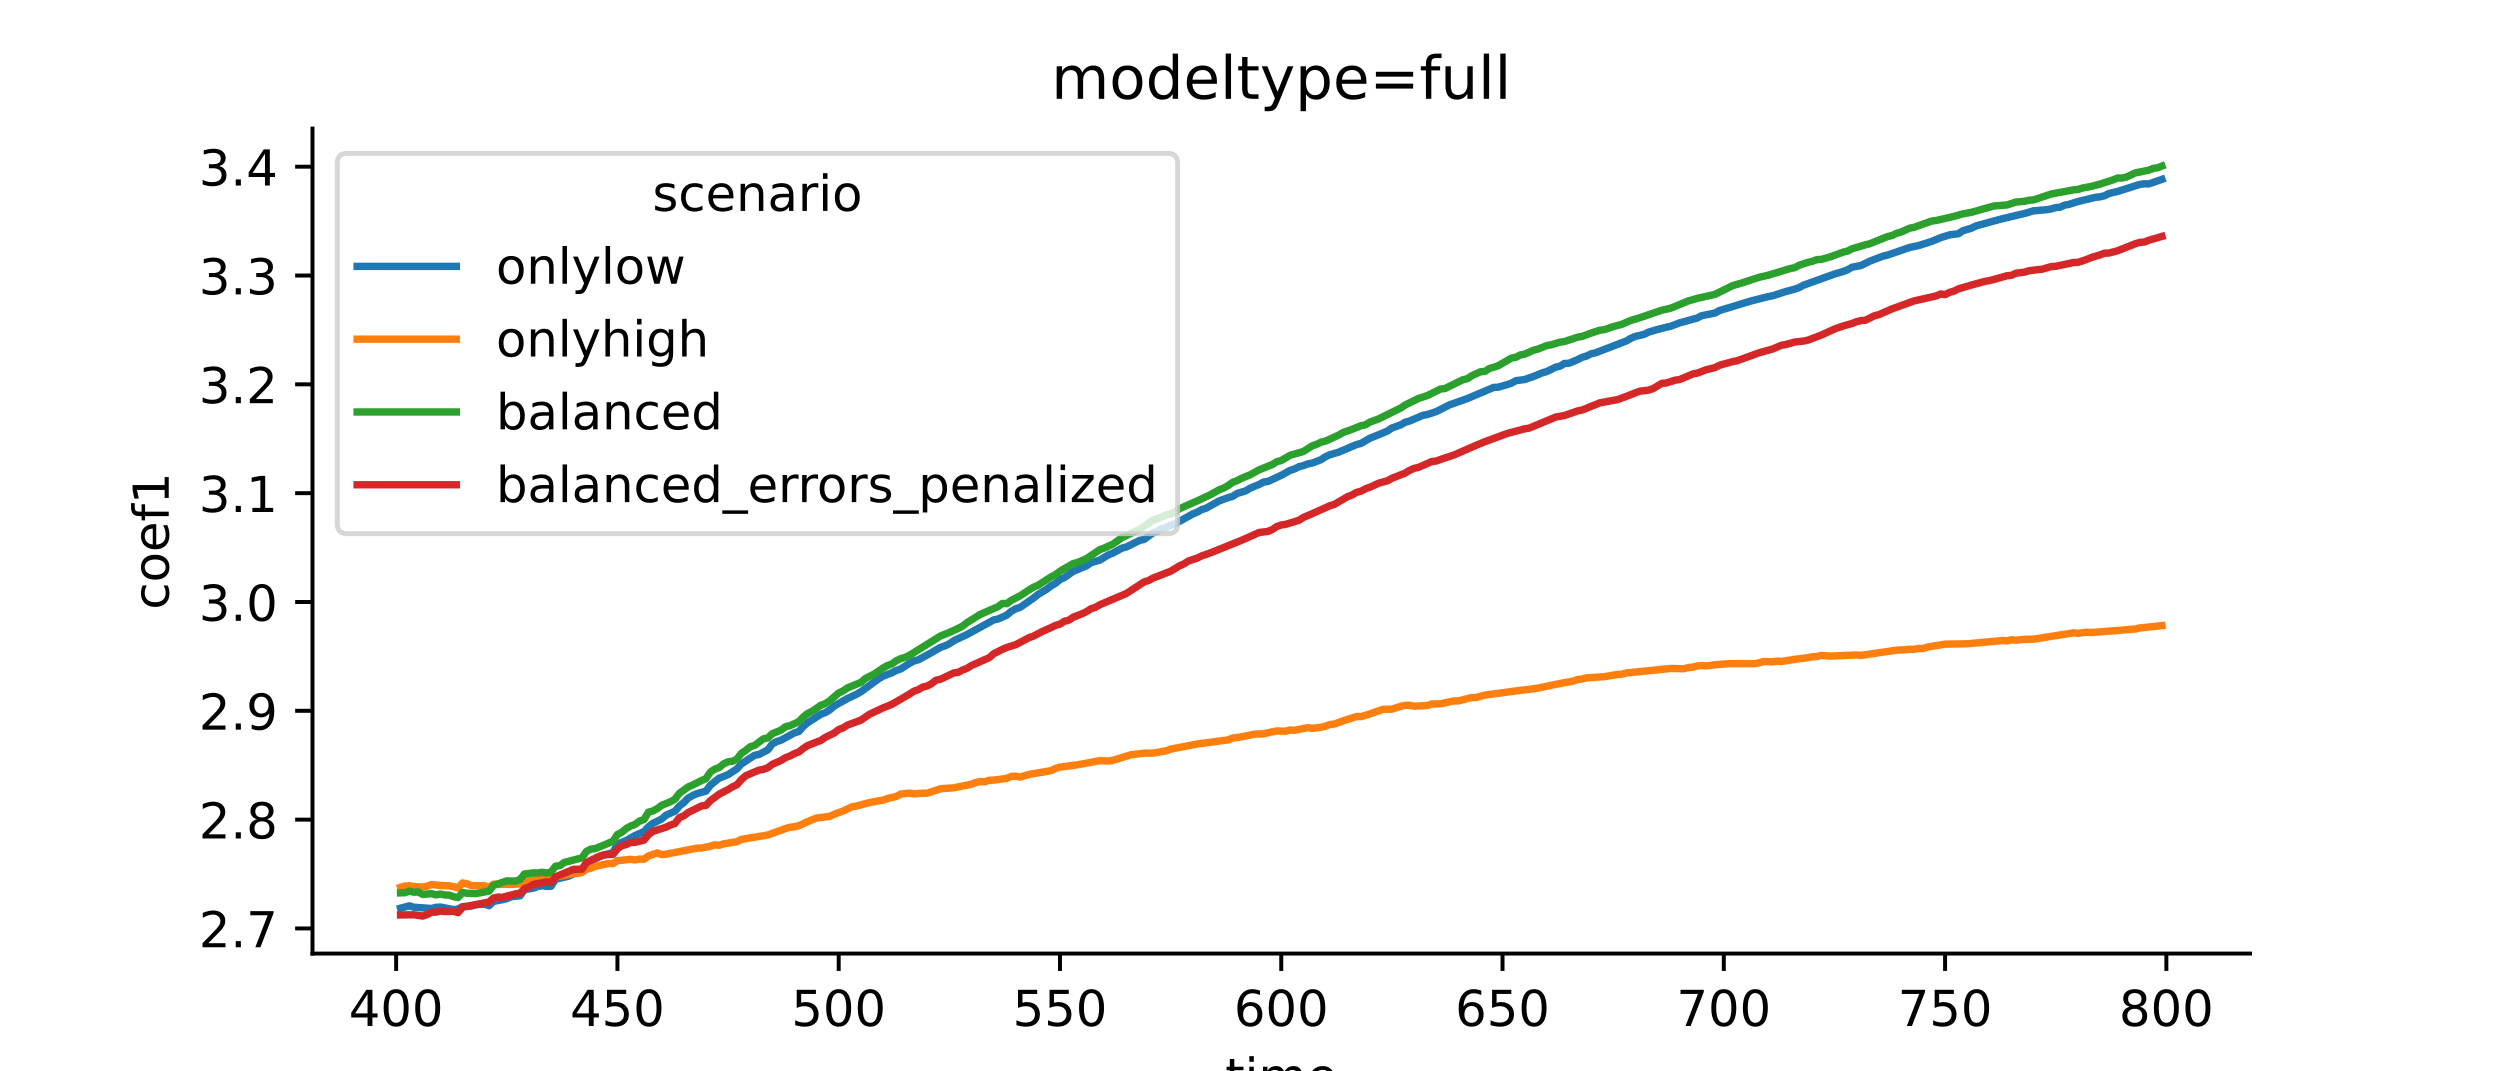 <?xml version="1.0" encoding="utf-8" standalone="no"?>
<!DOCTYPE svg PUBLIC "-//W3C//DTD SVG 1.1//EN"
  "http://www.w3.org/Graphics/SVG/1.1/DTD/svg11.dtd">
<!-- Created with matplotlib (https://matplotlib.org/) -->
<svg height="216pt" version="1.1" viewBox="0 0 504 216" width="504pt" xmlns="http://www.w3.org/2000/svg" xmlns:xlink="http://www.w3.org/1999/xlink">
 <defs>
  <style type="text/css">*{stroke-linecap:butt;stroke-linejoin:round;}</style>
 </defs>
 <g id="figure_1">
  <g id="patch_1">
   <path d="M 0 216 
L 504 216 
L 504 0 
L 0 0 
z
" style="fill:#ffffff;"/>
  </g>
  <g id="axes_1">
   <g id="patch_2">
    <path d="M 63 192.24 
L 453.6 192.24 
L 453.6 25.92 
L 63 25.92 
z
" style="fill:#ffffff;"/>
   </g>
   <g id="matplotlib.axis_1">
    <g id="xtick_1">
     <g id="line2d_1">
      <defs>
       <path d="M 0 0 
L 0 3.5 
" id="md9a93abeab" style="stroke:#000000;stroke-width:0.8;"/>
      </defs>
      <g>
       <use style="stroke:#000000;stroke-width:0.8;" x="79.862" xlink:href="#md9a93abeab" y="192.24"/>
      </g>
     </g>
     <g id="text_1">
      <!-- 400 -->
      <g transform="translate(70.319 206.838)scale(0.1 -0.1)">
       <defs>
        <path d="M 37.797 64.312 
L 12.891 25.391 
L 37.797 25.391 
z
M 35.203 72.906 
L 47.609 72.906 
L 47.609 25.391 
L 58.016 25.391 
L 58.016 17.188 
L 47.609 17.188 
L 47.609 0 
L 37.797 0 
L 37.797 17.188 
L 4.891 17.188 
L 4.891 26.703 
z
" id="DejaVuSans-52"/>
        <path d="M 31.781 66.406 
Q 24.172 66.406 20.328 58.906 
Q 16.5 51.422 16.5 36.375 
Q 16.5 21.391 20.328 13.891 
Q 24.172 6.391 31.781 6.391 
Q 39.453 6.391 43.281 13.891 
Q 47.125 21.391 47.125 36.375 
Q 47.125 51.422 43.281 58.906 
Q 39.453 66.406 31.781 66.406 
z
M 31.781 74.219 
Q 44.047 74.219 50.516 64.516 
Q 56.984 54.828 56.984 36.375 
Q 56.984 17.969 50.516 8.266 
Q 44.047 -1.422 31.781 -1.422 
Q 19.531 -1.422 13.062 8.266 
Q 6.594 17.969 6.594 36.375 
Q 6.594 54.828 13.062 64.516 
Q 19.531 74.219 31.781 74.219 
z
" id="DejaVuSans-48"/>
       </defs>
       <use xlink:href="#DejaVuSans-52"/>
       <use x="63.623" xlink:href="#DejaVuSans-48"/>
       <use x="127.246" xlink:href="#DejaVuSans-48"/>
      </g>
     </g>
    </g>
    <g id="xtick_2">
     <g id="line2d_2">
      <g>
       <use style="stroke:#000000;stroke-width:0.8;" x="124.472" xlink:href="#md9a93abeab" y="192.24"/>
      </g>
     </g>
     <g id="text_2">
      <!-- 450 -->
      <g transform="translate(114.928 206.838)scale(0.1 -0.1)">
       <defs>
        <path d="M 10.797 72.906 
L 49.516 72.906 
L 49.516 64.594 
L 19.828 64.594 
L 19.828 46.734 
Q 21.969 47.469 24.109 47.828 
Q 26.266 48.188 28.422 48.188 
Q 40.625 48.188 47.75 41.5 
Q 54.891 34.812 54.891 23.391 
Q 54.891 11.625 47.562 5.094 
Q 40.234 -1.422 26.906 -1.422 
Q 22.312 -1.422 17.547 -0.641 
Q 12.797 0.141 7.719 1.703 
L 7.719 11.625 
Q 12.109 9.234 16.797 8.062 
Q 21.484 6.891 26.703 6.891 
Q 35.156 6.891 40.078 11.328 
Q 45.016 15.766 45.016 23.391 
Q 45.016 31 40.078 35.438 
Q 35.156 39.891 26.703 39.891 
Q 22.75 39.891 18.812 39.016 
Q 14.891 38.141 10.797 36.281 
z
" id="DejaVuSans-53"/>
       </defs>
       <use xlink:href="#DejaVuSans-52"/>
       <use x="63.623" xlink:href="#DejaVuSans-53"/>
       <use x="127.246" xlink:href="#DejaVuSans-48"/>
      </g>
     </g>
    </g>
    <g id="xtick_3">
     <g id="line2d_3">
      <g>
       <use style="stroke:#000000;stroke-width:0.8;" x="169.081" xlink:href="#md9a93abeab" y="192.24"/>
      </g>
     </g>
     <g id="text_3">
      <!-- 500 -->
      <g transform="translate(159.537 206.838)scale(0.1 -0.1)">
       <use xlink:href="#DejaVuSans-53"/>
       <use x="63.623" xlink:href="#DejaVuSans-48"/>
       <use x="127.246" xlink:href="#DejaVuSans-48"/>
      </g>
     </g>
    </g>
    <g id="xtick_4">
     <g id="line2d_4">
      <g>
       <use style="stroke:#000000;stroke-width:0.8;" x="213.691" xlink:href="#md9a93abeab" y="192.24"/>
      </g>
     </g>
     <g id="text_4">
      <!-- 550 -->
      <g transform="translate(204.147 206.838)scale(0.1 -0.1)">
       <use xlink:href="#DejaVuSans-53"/>
       <use x="63.623" xlink:href="#DejaVuSans-53"/>
       <use x="127.246" xlink:href="#DejaVuSans-48"/>
      </g>
     </g>
    </g>
    <g id="xtick_5">
     <g id="line2d_5">
      <g>
       <use style="stroke:#000000;stroke-width:0.8;" x="258.3" xlink:href="#md9a93abeab" y="192.24"/>
      </g>
     </g>
     <g id="text_5">
      <!-- 600 -->
      <g transform="translate(248.756 206.838)scale(0.1 -0.1)">
       <defs>
        <path d="M 33.016 40.375 
Q 26.375 40.375 22.484 35.828 
Q 18.609 31.297 18.609 23.391 
Q 18.609 15.531 22.484 10.953 
Q 26.375 6.391 33.016 6.391 
Q 39.656 6.391 43.531 10.953 
Q 47.406 15.531 47.406 23.391 
Q 47.406 31.297 43.531 35.828 
Q 39.656 40.375 33.016 40.375 
z
M 52.594 71.297 
L 52.594 62.312 
Q 48.875 64.062 45.094 64.984 
Q 41.312 65.922 37.594 65.922 
Q 27.828 65.922 22.672 59.328 
Q 17.531 52.734 16.797 39.406 
Q 19.672 43.656 24.016 45.922 
Q 28.375 48.188 33.594 48.188 
Q 44.578 48.188 50.953 41.516 
Q 57.328 34.859 57.328 23.391 
Q 57.328 12.156 50.688 5.359 
Q 44.047 -1.422 33.016 -1.422 
Q 20.359 -1.422 13.672 8.266 
Q 6.984 17.969 6.984 36.375 
Q 6.984 53.656 15.188 63.938 
Q 23.391 74.219 37.203 74.219 
Q 40.922 74.219 44.703 73.484 
Q 48.484 72.75 52.594 71.297 
z
" id="DejaVuSans-54"/>
       </defs>
       <use xlink:href="#DejaVuSans-54"/>
       <use x="63.623" xlink:href="#DejaVuSans-48"/>
       <use x="127.246" xlink:href="#DejaVuSans-48"/>
      </g>
     </g>
    </g>
    <g id="xtick_6">
     <g id="line2d_6">
      <g>
       <use style="stroke:#000000;stroke-width:0.8;" x="302.909" xlink:href="#md9a93abeab" y="192.24"/>
      </g>
     </g>
     <g id="text_6">
      <!-- 650 -->
      <g transform="translate(293.366 206.838)scale(0.1 -0.1)">
       <use xlink:href="#DejaVuSans-54"/>
       <use x="63.623" xlink:href="#DejaVuSans-53"/>
       <use x="127.246" xlink:href="#DejaVuSans-48"/>
      </g>
     </g>
    </g>
    <g id="xtick_7">
     <g id="line2d_7">
      <g>
       <use style="stroke:#000000;stroke-width:0.8;" x="347.519" xlink:href="#md9a93abeab" y="192.24"/>
      </g>
     </g>
     <g id="text_7">
      <!-- 700 -->
      <g transform="translate(337.975 206.838)scale(0.1 -0.1)">
       <defs>
        <path d="M 8.203 72.906 
L 55.078 72.906 
L 55.078 68.703 
L 28.609 0 
L 18.312 0 
L 43.219 64.594 
L 8.203 64.594 
z
" id="DejaVuSans-55"/>
       </defs>
       <use xlink:href="#DejaVuSans-55"/>
       <use x="63.623" xlink:href="#DejaVuSans-48"/>
       <use x="127.246" xlink:href="#DejaVuSans-48"/>
      </g>
     </g>
    </g>
    <g id="xtick_8">
     <g id="line2d_8">
      <g>
       <use style="stroke:#000000;stroke-width:0.8;" x="392.128" xlink:href="#md9a93abeab" y="192.24"/>
      </g>
     </g>
     <g id="text_8">
      <!-- 750 -->
      <g transform="translate(382.584 206.838)scale(0.1 -0.1)">
       <use xlink:href="#DejaVuSans-55"/>
       <use x="63.623" xlink:href="#DejaVuSans-53"/>
       <use x="127.246" xlink:href="#DejaVuSans-48"/>
      </g>
     </g>
    </g>
    <g id="xtick_9">
     <g id="line2d_9">
      <g>
       <use style="stroke:#000000;stroke-width:0.8;" x="436.738" xlink:href="#md9a93abeab" y="192.24"/>
      </g>
     </g>
     <g id="text_9">
      <!-- 800 -->
      <g transform="translate(427.194 206.838)scale(0.1 -0.1)">
       <defs>
        <path d="M 31.781 34.625 
Q 24.75 34.625 20.719 30.859 
Q 16.703 27.094 16.703 20.516 
Q 16.703 13.922 20.719 10.156 
Q 24.75 6.391 31.781 6.391 
Q 38.812 6.391 42.859 10.172 
Q 46.922 13.969 46.922 20.516 
Q 46.922 27.094 42.891 30.859 
Q 38.875 34.625 31.781 34.625 
z
M 21.922 38.812 
Q 15.578 40.375 12.031 44.719 
Q 8.5 49.078 8.5 55.328 
Q 8.5 64.062 14.719 69.141 
Q 20.953 74.219 31.781 74.219 
Q 42.672 74.219 48.875 69.141 
Q 55.078 64.062 55.078 55.328 
Q 55.078 49.078 51.531 44.719 
Q 48 40.375 41.703 38.812 
Q 48.828 37.156 52.797 32.312 
Q 56.781 27.484 56.781 20.516 
Q 56.781 9.906 50.312 4.234 
Q 43.844 -1.422 31.781 -1.422 
Q 19.734 -1.422 13.25 4.234 
Q 6.781 9.906 6.781 20.516 
Q 6.781 27.484 10.781 32.312 
Q 14.797 37.156 21.922 38.812 
z
M 18.312 54.391 
Q 18.312 48.734 21.844 45.562 
Q 25.391 42.391 31.781 42.391 
Q 38.141 42.391 41.719 45.562 
Q 45.312 48.734 45.312 54.391 
Q 45.312 60.062 41.719 63.234 
Q 38.141 66.406 31.781 66.406 
Q 25.391 66.406 21.844 63.234 
Q 18.312 60.062 18.312 54.391 
z
" id="DejaVuSans-56"/>
       </defs>
       <use xlink:href="#DejaVuSans-56"/>
       <use x="63.623" xlink:href="#DejaVuSans-48"/>
       <use x="127.246" xlink:href="#DejaVuSans-48"/>
      </g>
     </g>
    </g>
    <g id="text_10">
     <!-- time -->
     <g transform="translate(247.004 220.517)scale(0.1 -0.1)">
      <defs>
       <path d="M 18.312 70.219 
L 18.312 54.688 
L 36.812 54.688 
L 36.812 47.703 
L 18.312 47.703 
L 18.312 18.016 
Q 18.312 11.328 20.141 9.422 
Q 21.969 7.516 27.594 7.516 
L 36.812 7.516 
L 36.812 0 
L 27.594 0 
Q 17.188 0 13.234 3.875 
Q 9.281 7.766 9.281 18.016 
L 9.281 47.703 
L 2.688 47.703 
L 2.688 54.688 
L 9.281 54.688 
L 9.281 70.219 
z
" id="DejaVuSans-116"/>
       <path d="M 9.422 54.688 
L 18.406 54.688 
L 18.406 0 
L 9.422 0 
z
M 9.422 75.984 
L 18.406 75.984 
L 18.406 64.594 
L 9.422 64.594 
z
" id="DejaVuSans-105"/>
       <path d="M 52 44.188 
Q 55.375 50.25 60.062 53.125 
Q 64.75 56 71.094 56 
Q 79.641 56 84.281 50.016 
Q 88.922 44.047 88.922 33.016 
L 88.922 0 
L 79.891 0 
L 79.891 32.719 
Q 79.891 40.578 77.094 44.375 
Q 74.312 48.188 68.609 48.188 
Q 61.625 48.188 57.562 43.547 
Q 53.516 38.922 53.516 30.906 
L 53.516 0 
L 44.484 0 
L 44.484 32.719 
Q 44.484 40.625 41.703 44.406 
Q 38.922 48.188 33.109 48.188 
Q 26.219 48.188 22.156 43.531 
Q 18.109 38.875 18.109 30.906 
L 18.109 0 
L 9.078 0 
L 9.078 54.688 
L 18.109 54.688 
L 18.109 46.188 
Q 21.188 51.219 25.484 53.609 
Q 29.781 56 35.688 56 
Q 41.656 56 45.828 52.969 
Q 50 49.953 52 44.188 
z
" id="DejaVuSans-109"/>
       <path d="M 56.203 29.594 
L 56.203 25.203 
L 14.891 25.203 
Q 15.484 15.922 20.484 11.062 
Q 25.484 6.203 34.422 6.203 
Q 39.594 6.203 44.453 7.469 
Q 49.312 8.734 54.109 11.281 
L 54.109 2.781 
Q 49.266 0.734 44.188 -0.344 
Q 39.109 -1.422 33.891 -1.422 
Q 20.797 -1.422 13.156 6.188 
Q 5.516 13.812 5.516 26.812 
Q 5.516 40.234 12.766 48.109 
Q 20.016 56 32.328 56 
Q 43.359 56 49.781 48.891 
Q 56.203 41.797 56.203 29.594 
z
M 47.219 32.234 
Q 47.125 39.594 43.094 43.984 
Q 39.062 48.391 32.422 48.391 
Q 24.906 48.391 20.391 44.141 
Q 15.875 39.891 15.188 32.172 
z
" id="DejaVuSans-101"/>
      </defs>
      <use xlink:href="#DejaVuSans-116"/>
      <use x="39.209" xlink:href="#DejaVuSans-105"/>
      <use x="66.992" xlink:href="#DejaVuSans-109"/>
      <use x="164.404" xlink:href="#DejaVuSans-101"/>
     </g>
    </g>
   </g>
   <g id="matplotlib.axis_2">
    <g id="ytick_1">
     <g id="line2d_10">
      <defs>
       <path d="M 0 0 
L -3.5 0 
" id="mb0f6f11434" style="stroke:#000000;stroke-width:0.8;"/>
      </defs>
      <g>
       <use style="stroke:#000000;stroke-width:0.8;" x="63" xlink:href="#mb0f6f11434" y="187.174"/>
      </g>
     </g>
     <g id="text_11">
      <!-- 2.7 -->
      <g transform="translate(40.097 190.973)scale(0.1 -0.1)">
       <defs>
        <path d="M 19.188 8.297 
L 53.609 8.297 
L 53.609 0 
L 7.328 0 
L 7.328 8.297 
Q 12.938 14.109 22.625 23.891 
Q 32.328 33.688 34.812 36.531 
Q 39.547 41.844 41.422 45.531 
Q 43.312 49.219 43.312 52.781 
Q 43.312 58.594 39.234 62.25 
Q 35.156 65.922 28.609 65.922 
Q 23.969 65.922 18.812 64.312 
Q 13.672 62.703 7.812 59.422 
L 7.812 69.391 
Q 13.766 71.781 18.938 73 
Q 24.125 74.219 28.422 74.219 
Q 39.75 74.219 46.484 68.547 
Q 53.219 62.891 53.219 53.422 
Q 53.219 48.922 51.531 44.891 
Q 49.859 40.875 45.406 35.406 
Q 44.188 33.984 37.641 27.219 
Q 31.109 20.453 19.188 8.297 
z
" id="DejaVuSans-50"/>
        <path d="M 10.688 12.406 
L 21 12.406 
L 21 0 
L 10.688 0 
z
" id="DejaVuSans-46"/>
       </defs>
       <use xlink:href="#DejaVuSans-50"/>
       <use x="63.623" xlink:href="#DejaVuSans-46"/>
       <use x="95.41" xlink:href="#DejaVuSans-55"/>
      </g>
     </g>
    </g>
    <g id="ytick_2">
     <g id="line2d_11">
      <g>
       <use style="stroke:#000000;stroke-width:0.8;" x="63" xlink:href="#mb0f6f11434" y="165.236"/>
      </g>
     </g>
     <g id="text_12">
      <!-- 2.8 -->
      <g transform="translate(40.097 169.035)scale(0.1 -0.1)">
       <use xlink:href="#DejaVuSans-50"/>
       <use x="63.623" xlink:href="#DejaVuSans-46"/>
       <use x="95.41" xlink:href="#DejaVuSans-56"/>
      </g>
     </g>
    </g>
    <g id="ytick_3">
     <g id="line2d_12">
      <g>
       <use style="stroke:#000000;stroke-width:0.8;" x="63" xlink:href="#mb0f6f11434" y="143.298"/>
      </g>
     </g>
     <g id="text_13">
      <!-- 2.9 -->
      <g transform="translate(40.097 147.097)scale(0.1 -0.1)">
       <defs>
        <path d="M 10.984 1.516 
L 10.984 10.5 
Q 14.703 8.734 18.5 7.812 
Q 22.312 6.891 25.984 6.891 
Q 35.75 6.891 40.891 13.453 
Q 46.047 20.016 46.781 33.406 
Q 43.953 29.203 39.594 26.953 
Q 35.25 24.703 29.984 24.703 
Q 19.047 24.703 12.672 31.312 
Q 6.297 37.938 6.297 49.422 
Q 6.297 60.641 12.938 67.422 
Q 19.578 74.219 30.609 74.219 
Q 43.266 74.219 49.922 64.516 
Q 56.594 54.828 56.594 36.375 
Q 56.594 19.141 48.406 8.859 
Q 40.234 -1.422 26.422 -1.422 
Q 22.703 -1.422 18.891 -0.688 
Q 15.094 0.047 10.984 1.516 
z
M 30.609 32.422 
Q 37.25 32.422 41.125 36.953 
Q 45.016 41.5 45.016 49.422 
Q 45.016 57.281 41.125 61.844 
Q 37.25 66.406 30.609 66.406 
Q 23.969 66.406 20.094 61.844 
Q 16.219 57.281 16.219 49.422 
Q 16.219 41.5 20.094 36.953 
Q 23.969 32.422 30.609 32.422 
z
" id="DejaVuSans-57"/>
       </defs>
       <use xlink:href="#DejaVuSans-50"/>
       <use x="63.623" xlink:href="#DejaVuSans-46"/>
       <use x="95.41" xlink:href="#DejaVuSans-57"/>
      </g>
     </g>
    </g>
    <g id="ytick_4">
     <g id="line2d_13">
      <g>
       <use style="stroke:#000000;stroke-width:0.8;" x="63" xlink:href="#mb0f6f11434" y="121.36"/>
      </g>
     </g>
     <g id="text_14">
      <!-- 3.0 -->
      <g transform="translate(40.097 125.159)scale(0.1 -0.1)">
       <defs>
        <path d="M 40.578 39.312 
Q 47.656 37.797 51.625 33 
Q 55.609 28.219 55.609 21.188 
Q 55.609 10.406 48.188 4.484 
Q 40.766 -1.422 27.094 -1.422 
Q 22.516 -1.422 17.656 -0.516 
Q 12.797 0.391 7.625 2.203 
L 7.625 11.719 
Q 11.719 9.328 16.594 8.109 
Q 21.484 6.891 26.812 6.891 
Q 36.078 6.891 40.938 10.547 
Q 45.797 14.203 45.797 21.188 
Q 45.797 27.641 41.281 31.266 
Q 36.766 34.906 28.719 34.906 
L 20.219 34.906 
L 20.219 43.016 
L 29.109 43.016 
Q 36.375 43.016 40.234 45.922 
Q 44.094 48.828 44.094 54.297 
Q 44.094 59.906 40.109 62.906 
Q 36.141 65.922 28.719 65.922 
Q 24.656 65.922 20.016 65.031 
Q 15.375 64.156 9.812 62.312 
L 9.812 71.094 
Q 15.438 72.656 20.344 73.438 
Q 25.25 74.219 29.594 74.219 
Q 40.828 74.219 47.359 69.109 
Q 53.906 64.016 53.906 55.328 
Q 53.906 49.266 50.438 45.094 
Q 46.969 40.922 40.578 39.312 
z
" id="DejaVuSans-51"/>
       </defs>
       <use xlink:href="#DejaVuSans-51"/>
       <use x="63.623" xlink:href="#DejaVuSans-46"/>
       <use x="95.41" xlink:href="#DejaVuSans-48"/>
      </g>
     </g>
    </g>
    <g id="ytick_5">
     <g id="line2d_14">
      <g>
       <use style="stroke:#000000;stroke-width:0.8;" x="63" xlink:href="#mb0f6f11434" y="99.422"/>
      </g>
     </g>
     <g id="text_15">
      <!-- 3.1 -->
      <g transform="translate(40.097 103.221)scale(0.1 -0.1)">
       <defs>
        <path d="M 12.406 8.297 
L 28.516 8.297 
L 28.516 63.922 
L 10.984 60.406 
L 10.984 69.391 
L 28.422 72.906 
L 38.281 72.906 
L 38.281 8.297 
L 54.391 8.297 
L 54.391 0 
L 12.406 0 
z
" id="DejaVuSans-49"/>
       </defs>
       <use xlink:href="#DejaVuSans-51"/>
       <use x="63.623" xlink:href="#DejaVuSans-46"/>
       <use x="95.41" xlink:href="#DejaVuSans-49"/>
      </g>
     </g>
    </g>
    <g id="ytick_6">
     <g id="line2d_15">
      <g>
       <use style="stroke:#000000;stroke-width:0.8;" x="63" xlink:href="#mb0f6f11434" y="77.484"/>
      </g>
     </g>
     <g id="text_16">
      <!-- 3.2 -->
      <g transform="translate(40.097 81.283)scale(0.1 -0.1)">
       <use xlink:href="#DejaVuSans-51"/>
       <use x="63.623" xlink:href="#DejaVuSans-46"/>
       <use x="95.41" xlink:href="#DejaVuSans-50"/>
      </g>
     </g>
    </g>
    <g id="ytick_7">
     <g id="line2d_16">
      <g>
       <use style="stroke:#000000;stroke-width:0.8;" x="63" xlink:href="#mb0f6f11434" y="55.546"/>
      </g>
     </g>
     <g id="text_17">
      <!-- 3.3 -->
      <g transform="translate(40.097 59.345)scale(0.1 -0.1)">
       <use xlink:href="#DejaVuSans-51"/>
       <use x="63.623" xlink:href="#DejaVuSans-46"/>
       <use x="95.41" xlink:href="#DejaVuSans-51"/>
      </g>
     </g>
    </g>
    <g id="ytick_8">
     <g id="line2d_17">
      <g>
       <use style="stroke:#000000;stroke-width:0.8;" x="63" xlink:href="#mb0f6f11434" y="33.608"/>
      </g>
     </g>
     <g id="text_18">
      <!-- 3.4 -->
      <g transform="translate(40.097 37.407)scale(0.1 -0.1)">
       <use xlink:href="#DejaVuSans-51"/>
       <use x="63.623" xlink:href="#DejaVuSans-46"/>
       <use x="95.41" xlink:href="#DejaVuSans-52"/>
      </g>
     </g>
    </g>
    <g id="text_19">
     <!-- coef1 -->
     <g transform="translate(34.017 122.907)rotate(-90)scale(0.1 -0.1)">
      <defs>
       <path d="M 48.781 52.594 
L 48.781 44.188 
Q 44.969 46.297 41.141 47.344 
Q 37.312 48.391 33.406 48.391 
Q 24.656 48.391 19.812 42.844 
Q 14.984 37.312 14.984 27.297 
Q 14.984 17.281 19.812 11.734 
Q 24.656 6.203 33.406 6.203 
Q 37.312 6.203 41.141 7.25 
Q 44.969 8.297 48.781 10.406 
L 48.781 2.094 
Q 45.016 0.344 40.984 -0.531 
Q 36.969 -1.422 32.422 -1.422 
Q 20.062 -1.422 12.781 6.344 
Q 5.516 14.109 5.516 27.297 
Q 5.516 40.672 12.859 48.328 
Q 20.219 56 33.016 56 
Q 37.156 56 41.109 55.141 
Q 45.062 54.297 48.781 52.594 
z
" id="DejaVuSans-99"/>
       <path d="M 30.609 48.391 
Q 23.391 48.391 19.188 42.75 
Q 14.984 37.109 14.984 27.297 
Q 14.984 17.484 19.156 11.844 
Q 23.344 6.203 30.609 6.203 
Q 37.797 6.203 41.984 11.859 
Q 46.188 17.531 46.188 27.297 
Q 46.188 37.016 41.984 42.703 
Q 37.797 48.391 30.609 48.391 
z
M 30.609 56 
Q 42.328 56 49.016 48.375 
Q 55.719 40.766 55.719 27.297 
Q 55.719 13.875 49.016 6.219 
Q 42.328 -1.422 30.609 -1.422 
Q 18.844 -1.422 12.172 6.219 
Q 5.516 13.875 5.516 27.297 
Q 5.516 40.766 12.172 48.375 
Q 18.844 56 30.609 56 
z
" id="DejaVuSans-111"/>
       <path d="M 37.109 75.984 
L 37.109 68.5 
L 28.516 68.5 
Q 23.688 68.5 21.797 66.547 
Q 19.922 64.594 19.922 59.516 
L 19.922 54.688 
L 34.719 54.688 
L 34.719 47.703 
L 19.922 47.703 
L 19.922 0 
L 10.891 0 
L 10.891 47.703 
L 2.297 47.703 
L 2.297 54.688 
L 10.891 54.688 
L 10.891 58.5 
Q 10.891 67.625 15.141 71.797 
Q 19.391 75.984 28.609 75.984 
z
" id="DejaVuSans-102"/>
      </defs>
      <use xlink:href="#DejaVuSans-99"/>
      <use x="54.98" xlink:href="#DejaVuSans-111"/>
      <use x="116.162" xlink:href="#DejaVuSans-101"/>
      <use x="177.686" xlink:href="#DejaVuSans-102"/>
      <use x="212.891" xlink:href="#DejaVuSans-49"/>
     </g>
    </g>
   </g>
   <g id="line2d_18">
    <path clip-path="url(#p3773872a96)" d="M 80.755 183.087 
L 82.539 182.618 
L 83.431 182.896 
L 87 183.153 
L 87.892 182.913 
L 88.784 182.86 
L 91.461 183.379 
L 92.353 183.268 
L 93.245 182.765 
L 95.03 182.662 
L 95.922 182.39 
L 97.706 182.26 
L 98.598 182.586 
L 99.49 181.716 
L 101.275 181.386 
L 102.167 181.161 
L 103.059 180.768 
L 104.844 180.592 
L 105.736 179.35 
L 107.52 179.053 
L 108.412 178.716 
L 109.305 178.572 
L 110.197 178.701 
L 111.089 178.672 
L 111.981 177.262 
L 114.658 176.633 
L 117.334 175.285 
L 118.226 174.061 
L 119.119 173.518 
L 121.795 172.335 
L 123.58 171.886 
L 124.472 170.157 
L 126.256 169.448 
L 128.041 168.428 
L 129.825 167.646 
L 130.717 166.706 
L 131.609 165.992 
L 133.394 165.12 
L 134.286 164.331 
L 136.07 163.539 
L 136.962 162.495 
L 137.855 161.8 
L 138.747 160.897 
L 139.639 160.374 
L 140.531 159.983 
L 142.316 159.491 
L 143.208 158.3 
L 144.992 156.867 
L 146.776 156.168 
L 148.561 155.004 
L 149.453 154.024 
L 151.237 152.835 
L 152.13 152.271 
L 153.022 152.096 
L 154.806 151.157 
L 155.698 149.976 
L 156.591 149.492 
L 157.483 149.207 
L 160.159 147.741 
L 161.051 147.465 
L 161.944 146.452 
L 162.836 145.67 
L 165.512 143.983 
L 166.405 143.653 
L 167.297 143.103 
L 168.189 142.32 
L 170.866 140.816 
L 172.65 139.979 
L 173.542 139.462 
L 177.111 136.863 
L 178.003 136.329 
L 179.787 135.639 
L 180.68 135.177 
L 181.572 134.869 
L 183.356 133.73 
L 184.248 133.243 
L 185.141 133.015 
L 187.817 131.55 
L 189.602 130.508 
L 190.494 130.21 
L 191.386 129.784 
L 192.278 129.173 
L 194.955 127.913 
L 199.416 125.478 
L 200.308 124.98 
L 201.2 124.791 
L 202.984 124.001 
L 203.877 123.232 
L 204.769 122.734 
L 205.661 122.439 
L 208.337 120.588 
L 209.23 119.867 
L 211.014 118.788 
L 211.906 118.105 
L 212.798 117.586 
L 213.691 116.827 
L 214.583 116.445 
L 216.367 115.167 
L 219.044 114.073 
L 219.936 113.436 
L 221.72 112.925 
L 223.505 111.833 
L 224.397 111.483 
L 226.181 110.509 
L 227.073 110.272 
L 229.75 108.944 
L 230.642 108.75 
L 232.427 107.442 
L 233.319 107.11 
L 234.211 106.604 
L 235.103 106.359 
L 235.995 105.902 
L 236.887 105.589 
L 240.456 103.617 
L 241.348 103.248 
L 242.241 102.744 
L 243.133 102.462 
L 245.809 100.976 
L 247.594 100.312 
L 248.486 100.078 
L 249.378 99.494 
L 251.162 98.95 
L 252.055 98.394 
L 253.839 97.667 
L 254.731 97.178 
L 255.623 97.059 
L 258.3 95.818 
L 260.084 94.834 
L 260.977 94.544 
L 261.869 94.081 
L 262.761 93.865 
L 263.653 93.521 
L 264.545 93.358 
L 266.33 92.665 
L 267.222 92.077 
L 268.114 91.668 
L 269.898 91.148 
L 273.467 89.625 
L 274.359 89.397 
L 276.144 88.36 
L 277.928 87.641 
L 279.713 86.891 
L 280.605 86.286 
L 282.389 85.645 
L 283.281 85.122 
L 284.173 84.876 
L 286.85 83.733 
L 287.742 83.575 
L 289.527 82.985 
L 292.203 81.629 
L 295.772 80.362 
L 298.448 79.236 
L 301.125 78.101 
L 302.017 78.062 
L 303.802 77.55 
L 304.694 77.257 
L 305.586 76.752 
L 307.37 76.507 
L 309.155 75.892 
L 310.939 75.162 
L 311.831 74.911 
L 313.616 74.018 
L 314.508 73.825 
L 315.4 73.274 
L 316.292 73.235 
L 318.077 72.494 
L 318.969 72.032 
L 319.861 71.782 
L 320.753 71.324 
L 321.645 71.13 
L 327.891 68.73 
L 328.783 68.197 
L 329.675 67.819 
L 331.459 67.408 
L 332.352 66.958 
L 334.136 66.425 
L 335.92 65.973 
L 336.813 65.78 
L 338.597 65.094 
L 342.166 64.115 
L 343.058 63.639 
L 345.734 63.109 
L 346.627 62.611 
L 352.872 60.711 
L 356.441 59.799 
L 357.333 59.637 
L 360.009 58.772 
L 361.794 58.296 
L 362.686 57.984 
L 363.578 57.499 
L 369.824 55.246 
L 371.608 54.73 
L 372.5 54.372 
L 373.392 53.861 
L 375.177 53.524 
L 376.961 52.649 
L 379.638 51.623 
L 380.53 51.427 
L 384.991 49.877 
L 386.775 49.506 
L 389.452 48.659 
L 391.236 47.914 
L 393.02 47.348 
L 394.805 47.121 
L 395.697 46.529 
L 397.481 45.982 
L 398.374 45.542 
L 401.942 44.555 
L 403.727 44.081 
L 408.188 43.024 
L 409.972 42.5 
L 412.649 42.27 
L 413.541 42.118 
L 414.433 41.847 
L 415.325 41.776 
L 416.217 41.361 
L 417.11 41.194 
L 418.894 40.628 
L 422.463 39.782 
L 423.355 39.685 
L 424.247 39.471 
L 425.139 39.017 
L 426.924 38.588 
L 431.385 37.175 
L 432.277 37.055 
L 433.169 37.086 
L 435.845 36.158 
L 435.845 36.158 
" style="fill:none;stroke:#1f77b4;stroke-linecap:square;stroke-width:1.5;"/>
   </g>
   <g id="line2d_19">
    <path clip-path="url(#p3773872a96)" d="M 80.755 178.891 
L 81.647 178.631 
L 82.539 178.564 
L 83.431 178.742 
L 85.215 178.822 
L 86.108 178.662 
L 87 178.314 
L 88.784 178.513 
L 90.569 178.586 
L 91.461 178.732 
L 92.353 179.018 
L 93.245 178.005 
L 94.137 178.168 
L 95.03 178.542 
L 97.706 178.579 
L 98.598 178.844 
L 99.49 178.25 
L 103.059 178.301 
L 104.844 178.189 
L 105.736 177.621 
L 107.52 177.388 
L 108.412 177.174 
L 109.305 177.214 
L 110.197 177.134 
L 111.089 177.251 
L 111.981 176.797 
L 115.55 176.138 
L 116.442 176.096 
L 117.334 175.887 
L 118.226 175.231 
L 119.119 175.032 
L 120.011 174.646 
L 122.687 174.082 
L 123.58 174.095 
L 124.472 173.509 
L 127.148 173.24 
L 128.041 173.366 
L 128.933 173.186 
L 129.825 173.223 
L 130.717 172.558 
L 132.501 171.948 
L 133.394 172.289 
L 134.286 172.209 
L 140.531 170.978 
L 141.423 170.973 
L 143.208 170.592 
L 144.1 170.322 
L 144.992 170.419 
L 145.884 170.117 
L 148.561 169.688 
L 149.453 169.222 
L 154.806 168.33 
L 158.375 167.039 
L 159.267 166.761 
L 160.159 166.674 
L 161.051 166.458 
L 162.836 165.633 
L 164.62 164.903 
L 167.297 164.573 
L 168.189 164.146 
L 169.973 163.499 
L 171.758 162.645 
L 172.65 162.507 
L 175.326 161.786 
L 177.111 161.45 
L 178.003 161.323 
L 178.895 160.972 
L 180.68 160.579 
L 181.572 160.081 
L 183.356 159.89 
L 184.248 160.042 
L 186.033 159.907 
L 186.925 159.91 
L 189.602 159.019 
L 192.278 158.824 
L 195.847 158.095 
L 196.739 157.734 
L 197.631 157.566 
L 198.523 157.596 
L 199.416 157.305 
L 200.308 157.272 
L 202.984 156.905 
L 203.877 156.51 
L 204.769 156.491 
L 205.661 156.655 
L 207.445 156.125 
L 211.906 155.357 
L 212.798 154.912 
L 213.691 154.65 
L 217.259 154.177 
L 221.72 153.346 
L 223.505 153.43 
L 224.397 153.273 
L 227.966 152.169 
L 230.642 151.837 
L 232.427 151.828 
L 235.103 151.372 
L 235.995 151.031 
L 241.348 149.988 
L 247.594 149.164 
L 248.486 148.79 
L 250.27 148.554 
L 252.947 147.998 
L 254.731 147.947 
L 256.516 147.522 
L 257.408 147.361 
L 259.192 147.417 
L 260.084 147.168 
L 260.977 147.225 
L 263.653 146.691 
L 264.545 146.847 
L 266.33 146.613 
L 267.222 146.403 
L 268.114 146.058 
L 269.006 145.974 
L 270.791 145.309 
L 273.467 144.457 
L 274.359 144.48 
L 276.144 143.932 
L 278.82 142.993 
L 280.605 142.973 
L 282.389 142.388 
L 283.281 142.19 
L 284.173 142.178 
L 285.066 142.368 
L 287.742 142.237 
L 288.634 141.931 
L 290.419 141.874 
L 293.095 141.305 
L 293.988 141.307 
L 296.664 140.634 
L 297.556 140.632 
L 299.341 140.13 
L 306.478 139.178 
L 308.263 138.97 
L 310.047 138.721 
L 314.508 137.79 
L 317.184 137.305 
L 318.077 136.992 
L 318.969 136.884 
L 319.861 136.655 
L 323.43 136.413 
L 326.106 135.969 
L 326.998 135.907 
L 327.891 135.668 
L 336.813 134.765 
L 339.489 134.818 
L 340.381 134.574 
L 341.274 134.498 
L 342.166 134.269 
L 343.058 134.16 
L 343.95 134.25 
L 345.734 134.017 
L 348.411 133.802 
L 353.764 133.792 
L 354.656 133.637 
L 355.549 133.363 
L 357.333 133.428 
L 358.225 133.285 
L 359.117 133.364 
L 361.794 132.924 
L 364.47 132.592 
L 365.363 132.407 
L 366.255 132.374 
L 367.147 132.127 
L 368.931 132.277 
L 374.284 132.04 
L 375.177 132.122 
L 382.314 131.077 
L 384.099 130.985 
L 384.991 130.889 
L 385.883 130.92 
L 386.775 130.712 
L 387.667 130.75 
L 388.559 130.449 
L 392.128 129.861 
L 396.589 129.784 
L 403.727 129.129 
L 404.619 129.211 
L 405.511 128.97 
L 406.403 129.063 
L 408.188 128.888 
L 409.972 128.859 
L 418.002 127.579 
L 418.894 127.684 
L 420.678 127.452 
L 421.57 127.524 
L 430.492 126.804 
L 431.385 126.591 
L 435.845 126.119 
L 435.845 126.119 
" style="fill:none;stroke:#ff7f0e;stroke-linecap:square;stroke-width:1.5;"/>
   </g>
   <g id="line2d_20">
    <path clip-path="url(#p3773872a96)" d="M 80.755 179.999 
L 81.647 179.971 
L 82.539 179.649 
L 83.431 179.866 
L 84.323 179.816 
L 85.215 180.325 
L 87 180.146 
L 87.892 180.411 
L 88.784 180.229 
L 89.676 180.424 
L 90.569 180.454 
L 91.461 180.785 
L 92.353 180.937 
L 93.245 179.924 
L 94.137 180.082 
L 95.922 180.152 
L 98.598 179.646 
L 99.49 178.497 
L 102.167 177.591 
L 103.951 177.63 
L 104.844 177.31 
L 105.736 176.19 
L 107.52 175.98 
L 108.412 175.999 
L 109.305 175.848 
L 110.197 175.998 
L 111.089 175.808 
L 111.981 174.633 
L 112.873 174.51 
L 113.766 173.864 
L 117.334 172.934 
L 118.226 171.637 
L 119.119 171.182 
L 120.011 171.071 
L 121.795 170.346 
L 123.58 169.583 
L 124.472 168.233 
L 125.364 167.769 
L 126.256 167.027 
L 127.148 166.533 
L 128.041 166.192 
L 128.933 165.516 
L 129.825 165.232 
L 130.717 163.737 
L 131.609 163.49 
L 132.501 163.018 
L 133.394 162.347 
L 135.178 161.623 
L 136.07 161.109 
L 136.962 159.925 
L 138.747 158.638 
L 139.639 158.26 
L 141.423 157.355 
L 142.316 156.975 
L 143.208 155.644 
L 144.1 155.063 
L 144.992 154.73 
L 145.884 153.994 
L 146.776 153.576 
L 147.669 153.48 
L 148.561 153.037 
L 149.453 151.879 
L 150.345 151.284 
L 151.237 150.543 
L 152.13 150.272 
L 153.914 148.934 
L 154.806 148.761 
L 155.698 147.913 
L 157.483 147.182 
L 158.375 146.485 
L 159.267 146.294 
L 161.051 145.477 
L 161.944 144.53 
L 162.836 143.824 
L 163.728 143.411 
L 165.512 142.164 
L 166.405 141.841 
L 167.297 141.255 
L 169.081 139.697 
L 169.973 139.281 
L 170.866 138.671 
L 173.542 137.578 
L 174.434 136.795 
L 176.219 135.897 
L 178.003 134.694 
L 178.895 134.173 
L 179.787 133.871 
L 180.68 133.216 
L 181.572 132.787 
L 182.464 132.537 
L 183.356 132.109 
L 189.602 128.213 
L 191.386 127.505 
L 193.17 126.676 
L 194.062 126.215 
L 194.955 125.514 
L 197.631 123.857 
L 201.2 122.289 
L 202.092 121.65 
L 202.984 121.699 
L 203.877 121.018 
L 205.661 120.114 
L 207.445 118.928 
L 208.337 118.394 
L 209.23 118.014 
L 211.906 116.295 
L 212.798 115.839 
L 213.691 115.156 
L 216.367 113.609 
L 217.259 113.395 
L 219.044 112.615 
L 221.72 110.811 
L 222.612 110.493 
L 224.397 109.675 
L 226.181 108.385 
L 229.75 106.7 
L 232.427 104.888 
L 234.211 104.22 
L 235.103 103.801 
L 235.995 103.624 
L 236.887 103.227 
L 237.78 102.571 
L 239.564 101.769 
L 241.348 100.986 
L 244.025 99.73 
L 245.809 98.732 
L 246.702 98.382 
L 247.594 97.89 
L 248.486 97.236 
L 249.378 96.91 
L 250.27 96.444 
L 252.055 95.704 
L 253.839 94.721 
L 256.516 93.639 
L 257.408 93.072 
L 258.3 92.845 
L 260.084 91.786 
L 262.761 91.022 
L 264.545 89.877 
L 265.438 89.575 
L 266.33 89.132 
L 267.222 88.928 
L 269.898 87.701 
L 270.791 87.175 
L 272.575 86.556 
L 274.359 85.819 
L 275.252 85.648 
L 276.144 85.105 
L 277.928 84.451 
L 282.389 82.253 
L 283.281 81.652 
L 285.958 80.337 
L 287.742 79.749 
L 290.419 78.423 
L 291.311 78.324 
L 294.88 76.569 
L 295.772 76.366 
L 296.664 75.779 
L 298.448 74.943 
L 299.341 74.888 
L 300.233 74.306 
L 302.017 73.752 
L 304.694 72.185 
L 305.586 72.037 
L 306.478 71.557 
L 307.37 71.405 
L 309.155 70.599 
L 310.047 70.378 
L 311.831 69.667 
L 312.723 69.504 
L 314.508 68.978 
L 315.4 68.854 
L 318.077 67.966 
L 318.969 67.82 
L 320.753 67.147 
L 322.538 66.565 
L 323.43 66.461 
L 325.214 65.852 
L 326.998 65.37 
L 328.783 64.591 
L 330.567 64.057 
L 335.028 62.535 
L 336.813 62.129 
L 340.381 60.661 
L 342.166 60.144 
L 345.734 59.353 
L 349.303 57.579 
L 351.088 57.068 
L 354.656 55.901 
L 356.441 55.493 
L 360.902 54.143 
L 361.794 53.966 
L 362.686 53.482 
L 364.47 52.884 
L 365.363 52.687 
L 366.255 52.344 
L 367.147 52.302 
L 368.931 51.797 
L 371.608 50.823 
L 372.5 50.613 
L 373.392 50.145 
L 376.069 49.353 
L 376.961 49.13 
L 380.53 47.693 
L 381.422 47.482 
L 382.314 47.054 
L 383.206 46.802 
L 384.991 46.004 
L 385.883 45.824 
L 389.452 44.561 
L 390.344 44.445 
L 392.128 44.041 
L 393.913 43.617 
L 395.697 43.123 
L 397.481 42.789 
L 401.942 41.526 
L 404.619 41.322 
L 406.403 40.731 
L 408.188 40.582 
L 409.08 40.356 
L 409.972 40.301 
L 413.541 39.108 
L 418.002 38.279 
L 418.894 38.204 
L 419.786 37.916 
L 421.57 37.581 
L 423.355 37.121 
L 426.031 36.245 
L 426.924 35.884 
L 427.816 35.894 
L 428.708 35.685 
L 430.492 34.851 
L 433.169 34.315 
L 434.061 33.955 
L 434.953 33.827 
L 435.845 33.48 
L 435.845 33.48 
" style="fill:none;stroke:#2ca02c;stroke-linecap:square;stroke-width:1.5;"/>
   </g>
   <g id="line2d_21">
    <path clip-path="url(#p3773872a96)" d="M 80.755 184.451 
L 83.431 184.42 
L 85.215 184.68 
L 86.108 184.37 
L 87 183.915 
L 87.892 183.884 
L 88.784 183.676 
L 89.676 183.768 
L 91.461 183.734 
L 92.353 183.993 
L 93.245 182.895 
L 98.598 181.839 
L 99.49 181.036 
L 100.383 180.852 
L 101.275 180.895 
L 103.951 180.208 
L 104.844 180.057 
L 105.736 179.149 
L 106.628 178.825 
L 107.52 178.305 
L 110.197 177.779 
L 111.089 177.943 
L 111.981 176.783 
L 115.55 175.28 
L 117.334 175.208 
L 118.226 173.9 
L 120.903 172.578 
L 121.795 172.349 
L 123.58 172.238 
L 124.472 171.122 
L 125.364 170.491 
L 126.256 170.264 
L 127.148 169.834 
L 128.041 169.817 
L 129.825 169.369 
L 130.717 168.268 
L 131.609 167.602 
L 134.286 166.755 
L 135.178 166.317 
L 136.07 166.028 
L 136.962 164.83 
L 137.855 164.467 
L 138.747 163.797 
L 141.423 162.472 
L 142.316 162.369 
L 143.208 161.419 
L 144.992 160.093 
L 146.776 159.177 
L 147.669 158.623 
L 148.561 158.213 
L 149.453 157.167 
L 150.345 156.388 
L 153.022 155.249 
L 153.914 155.097 
L 154.806 154.758 
L 155.698 154.086 
L 157.483 153.293 
L 158.375 152.741 
L 159.267 152.399 
L 160.159 151.934 
L 161.051 151.596 
L 161.944 150.873 
L 162.836 150.3 
L 165.512 149.246 
L 166.405 148.644 
L 168.189 147.77 
L 169.081 147.08 
L 169.973 146.732 
L 170.866 146.171 
L 173.542 145.188 
L 175.326 143.972 
L 178.003 142.718 
L 179.787 141.995 
L 183.356 139.926 
L 184.248 139.343 
L 185.141 139.035 
L 186.033 138.503 
L 186.925 138.294 
L 187.817 137.822 
L 188.709 137.125 
L 189.602 136.936 
L 192.278 135.66 
L 193.17 135.541 
L 194.062 135.07 
L 194.955 134.733 
L 195.847 134.172 
L 199.416 132.591 
L 200.308 131.806 
L 202.092 130.908 
L 202.984 130.52 
L 204.769 129.964 
L 206.553 129.034 
L 207.445 128.546 
L 208.337 128.247 
L 210.122 127.306 
L 211.906 126.516 
L 212.798 126.078 
L 213.691 125.821 
L 214.583 125.249 
L 215.475 125.024 
L 216.367 124.429 
L 218.152 123.73 
L 219.044 123.303 
L 219.936 122.721 
L 220.828 122.442 
L 221.72 121.92 
L 227.073 119.641 
L 230.642 117.319 
L 231.534 117.035 
L 232.427 116.55 
L 235.995 115.163 
L 237.78 114.074 
L 238.672 113.691 
L 239.564 113.109 
L 241.348 112.516 
L 242.241 112.074 
L 244.025 111.454 
L 250.27 108.933 
L 252.055 108.144 
L 253.839 107.346 
L 255.623 107.133 
L 256.516 106.743 
L 257.408 106.146 
L 258.3 105.831 
L 259.192 105.705 
L 261.869 104.887 
L 262.761 104.321 
L 264.545 103.554 
L 268.114 101.951 
L 269.006 101.688 
L 271.683 100.122 
L 272.575 99.79 
L 273.467 99.269 
L 274.359 99.037 
L 275.252 98.561 
L 276.144 98.234 
L 277.928 97.41 
L 279.713 96.922 
L 280.605 96.425 
L 283.281 95.37 
L 284.173 94.825 
L 285.066 94.423 
L 285.958 94.235 
L 288.634 93.046 
L 289.527 92.949 
L 291.311 92.313 
L 293.095 91.739 
L 297.556 89.783 
L 299.341 89.049 
L 303.802 87.404 
L 307.37 86.45 
L 308.263 86.314 
L 313.616 84.084 
L 315.4 83.762 
L 318.077 82.834 
L 318.969 82.662 
L 322.538 81.21 
L 324.322 80.884 
L 326.106 80.562 
L 327.891 79.903 
L 329.675 79.202 
L 330.567 78.866 
L 332.352 78.656 
L 333.244 78.355 
L 335.028 77.279 
L 335.92 77.213 
L 337.705 76.637 
L 338.597 76.526 
L 341.274 75.387 
L 342.166 75.225 
L 343.95 74.547 
L 345.734 74.107 
L 346.627 73.643 
L 349.303 72.896 
L 350.195 72.728 
L 354.656 71.114 
L 357.333 70.365 
L 359.117 69.61 
L 360.009 69.454 
L 361.794 68.959 
L 363.578 68.758 
L 364.47 68.576 
L 367.147 67.559 
L 369.824 66.34 
L 371.608 65.708 
L 373.392 65.2 
L 374.284 64.847 
L 375.177 64.635 
L 376.069 64.561 
L 377.853 63.676 
L 378.745 63.441 
L 381.422 62.276 
L 385.883 60.658 
L 390.344 59.654 
L 391.236 59.265 
L 392.128 59.398 
L 393.02 58.95 
L 393.913 58.69 
L 394.805 58.237 
L 397.481 57.454 
L 400.158 56.719 
L 401.05 56.585 
L 404.619 55.589 
L 405.511 55.505 
L 406.403 55.08 
L 408.188 54.862 
L 409.08 54.576 
L 410.864 54.357 
L 411.756 54.263 
L 413.541 53.736 
L 414.433 53.687 
L 417.11 53.121 
L 418.002 52.919 
L 418.894 52.901 
L 420.678 52.308 
L 421.57 51.925 
L 423.355 51.391 
L 424.247 51.043 
L 425.139 51.019 
L 426.924 50.548 
L 430.492 49.137 
L 431.385 48.866 
L 432.277 48.792 
L 433.169 48.444 
L 435.845 47.662 
L 435.845 47.662 
" style="fill:none;stroke:#d62728;stroke-linecap:square;stroke-width:1.5;"/>
   </g>
   <g id="line2d_22"/>
   <g id="line2d_23"/>
   <g id="line2d_24"/>
   <g id="line2d_25"/>
   <g id="patch_3">
    <path d="M 63 192.24 
L 63 25.92 
" style="fill:none;stroke:#000000;stroke-linecap:square;stroke-linejoin:miter;stroke-width:0.8;"/>
   </g>
   <g id="patch_4">
    <path d="M 63 192.24 
L 453.6 192.24 
" style="fill:none;stroke:#000000;stroke-linecap:square;stroke-linejoin:miter;stroke-width:0.8;"/>
   </g>
   <g id="text_20">
    <!-- modeltype=full -->
    <g transform="translate(211.936 19.92)scale(0.12 -0.12)">
     <defs>
      <path d="M 45.406 46.391 
L 45.406 75.984 
L 54.391 75.984 
L 54.391 0 
L 45.406 0 
L 45.406 8.203 
Q 42.578 3.328 38.25 0.953 
Q 33.938 -1.422 27.875 -1.422 
Q 17.969 -1.422 11.734 6.484 
Q 5.516 14.406 5.516 27.297 
Q 5.516 40.188 11.734 48.094 
Q 17.969 56 27.875 56 
Q 33.938 56 38.25 53.625 
Q 42.578 51.266 45.406 46.391 
z
M 14.797 27.297 
Q 14.797 17.391 18.875 11.75 
Q 22.953 6.109 30.078 6.109 
Q 37.203 6.109 41.297 11.75 
Q 45.406 17.391 45.406 27.297 
Q 45.406 37.203 41.297 42.844 
Q 37.203 48.484 30.078 48.484 
Q 22.953 48.484 18.875 42.844 
Q 14.797 37.203 14.797 27.297 
z
" id="DejaVuSans-100"/>
      <path d="M 9.422 75.984 
L 18.406 75.984 
L 18.406 0 
L 9.422 0 
z
" id="DejaVuSans-108"/>
      <path d="M 32.172 -5.078 
Q 28.375 -14.844 24.75 -17.812 
Q 21.141 -20.797 15.094 -20.797 
L 7.906 -20.797 
L 7.906 -13.281 
L 13.188 -13.281 
Q 16.891 -13.281 18.938 -11.516 
Q 21 -9.766 23.484 -3.219 
L 25.094 0.875 
L 2.984 54.688 
L 12.5 54.688 
L 29.594 11.922 
L 46.688 54.688 
L 56.203 54.688 
z
" id="DejaVuSans-121"/>
      <path d="M 18.109 8.203 
L 18.109 -20.797 
L 9.078 -20.797 
L 9.078 54.688 
L 18.109 54.688 
L 18.109 46.391 
Q 20.953 51.266 25.266 53.625 
Q 29.594 56 35.594 56 
Q 45.562 56 51.781 48.094 
Q 58.016 40.188 58.016 27.297 
Q 58.016 14.406 51.781 6.484 
Q 45.562 -1.422 35.594 -1.422 
Q 29.594 -1.422 25.266 0.953 
Q 20.953 3.328 18.109 8.203 
z
M 48.688 27.297 
Q 48.688 37.203 44.609 42.844 
Q 40.531 48.484 33.406 48.484 
Q 26.266 48.484 22.188 42.844 
Q 18.109 37.203 18.109 27.297 
Q 18.109 17.391 22.188 11.75 
Q 26.266 6.109 33.406 6.109 
Q 40.531 6.109 44.609 11.75 
Q 48.688 17.391 48.688 27.297 
z
" id="DejaVuSans-112"/>
      <path d="M 10.594 45.406 
L 73.188 45.406 
L 73.188 37.203 
L 10.594 37.203 
z
M 10.594 25.484 
L 73.188 25.484 
L 73.188 17.188 
L 10.594 17.188 
z
" id="DejaVuSans-61"/>
      <path d="M 8.5 21.578 
L 8.5 54.688 
L 17.484 54.688 
L 17.484 21.922 
Q 17.484 14.156 20.5 10.266 
Q 23.531 6.391 29.594 6.391 
Q 36.859 6.391 41.078 11.031 
Q 45.312 15.672 45.312 23.688 
L 45.312 54.688 
L 54.297 54.688 
L 54.297 0 
L 45.312 0 
L 45.312 8.406 
Q 42.047 3.422 37.719 1 
Q 33.406 -1.422 27.688 -1.422 
Q 18.266 -1.422 13.375 4.438 
Q 8.5 10.297 8.5 21.578 
z
M 31.109 56 
z
" id="DejaVuSans-117"/>
     </defs>
     <use xlink:href="#DejaVuSans-109"/>
     <use x="97.412" xlink:href="#DejaVuSans-111"/>
     <use x="158.594" xlink:href="#DejaVuSans-100"/>
     <use x="222.07" xlink:href="#DejaVuSans-101"/>
     <use x="283.594" xlink:href="#DejaVuSans-108"/>
     <use x="311.377" xlink:href="#DejaVuSans-116"/>
     <use x="350.586" xlink:href="#DejaVuSans-121"/>
     <use x="409.766" xlink:href="#DejaVuSans-112"/>
     <use x="473.242" xlink:href="#DejaVuSans-101"/>
     <use x="534.766" xlink:href="#DejaVuSans-61"/>
     <use x="618.555" xlink:href="#DejaVuSans-102"/>
     <use x="653.76" xlink:href="#DejaVuSans-117"/>
     <use x="717.139" xlink:href="#DejaVuSans-108"/>
     <use x="744.922" xlink:href="#DejaVuSans-108"/>
    </g>
   </g>
   <g id="legend_1">
    <g id="patch_5">
     <path d="M 70 107.589 
L 235.408 107.589 
Q 237.408 107.589 237.408 105.589 
L 237.408 32.92 
Q 237.408 30.92 235.408 30.92 
L 70 30.92 
Q 68 30.92 68 32.92 
L 68 105.589 
Q 68 107.589 70 107.589 
z
" style="fill:#ffffff;opacity:0.8;stroke:#cccccc;stroke-linejoin:miter;"/>
    </g>
    <g id="text_21">
     <!-- scenario -->
     <g transform="translate(131.537 42.518)scale(0.1 -0.1)">
      <defs>
       <path d="M 44.281 53.078 
L 44.281 44.578 
Q 40.484 46.531 36.375 47.5 
Q 32.281 48.484 27.875 48.484 
Q 21.188 48.484 17.844 46.438 
Q 14.5 44.391 14.5 40.281 
Q 14.5 37.156 16.891 35.375 
Q 19.281 33.594 26.516 31.984 
L 29.594 31.297 
Q 39.156 29.25 43.188 25.516 
Q 47.219 21.781 47.219 15.094 
Q 47.219 7.469 41.188 3.016 
Q 35.156 -1.422 24.609 -1.422 
Q 20.219 -1.422 15.453 -0.562 
Q 10.688 0.297 5.422 2 
L 5.422 11.281 
Q 10.406 8.688 15.234 7.391 
Q 20.062 6.109 24.812 6.109 
Q 31.156 6.109 34.562 8.281 
Q 37.984 10.453 37.984 14.406 
Q 37.984 18.062 35.516 20.016 
Q 33.062 21.969 24.703 23.781 
L 21.578 24.516 
Q 13.234 26.266 9.516 29.906 
Q 5.812 33.547 5.812 39.891 
Q 5.812 47.609 11.281 51.797 
Q 16.75 56 26.812 56 
Q 31.781 56 36.172 55.266 
Q 40.578 54.547 44.281 53.078 
z
" id="DejaVuSans-115"/>
       <path d="M 54.891 33.016 
L 54.891 0 
L 45.906 0 
L 45.906 32.719 
Q 45.906 40.484 42.875 44.328 
Q 39.844 48.188 33.797 48.188 
Q 26.516 48.188 22.312 43.547 
Q 18.109 38.922 18.109 30.906 
L 18.109 0 
L 9.078 0 
L 9.078 54.688 
L 18.109 54.688 
L 18.109 46.188 
Q 21.344 51.125 25.703 53.562 
Q 30.078 56 35.797 56 
Q 45.219 56 50.047 50.172 
Q 54.891 44.344 54.891 33.016 
z
" id="DejaVuSans-110"/>
       <path d="M 34.281 27.484 
Q 23.391 27.484 19.188 25 
Q 14.984 22.516 14.984 16.5 
Q 14.984 11.719 18.141 8.906 
Q 21.297 6.109 26.703 6.109 
Q 34.188 6.109 38.703 11.406 
Q 43.219 16.703 43.219 25.484 
L 43.219 27.484 
z
M 52.203 31.203 
L 52.203 0 
L 43.219 0 
L 43.219 8.297 
Q 40.141 3.328 35.547 0.953 
Q 30.953 -1.422 24.312 -1.422 
Q 15.922 -1.422 10.953 3.297 
Q 6 8.016 6 15.922 
Q 6 25.141 12.172 29.828 
Q 18.359 34.516 30.609 34.516 
L 43.219 34.516 
L 43.219 35.406 
Q 43.219 41.609 39.141 45 
Q 35.062 48.391 27.688 48.391 
Q 23 48.391 18.547 47.266 
Q 14.109 46.141 10.016 43.891 
L 10.016 52.203 
Q 14.938 54.109 19.578 55.047 
Q 24.219 56 28.609 56 
Q 40.484 56 46.344 49.844 
Q 52.203 43.703 52.203 31.203 
z
" id="DejaVuSans-97"/>
       <path d="M 41.109 46.297 
Q 39.594 47.172 37.812 47.578 
Q 36.031 48 33.891 48 
Q 26.266 48 22.188 43.047 
Q 18.109 38.094 18.109 28.812 
L 18.109 0 
L 9.078 0 
L 9.078 54.688 
L 18.109 54.688 
L 18.109 46.188 
Q 20.953 51.172 25.484 53.578 
Q 30.031 56 36.531 56 
Q 37.453 56 38.578 55.875 
Q 39.703 55.766 41.062 55.516 
z
" id="DejaVuSans-114"/>
      </defs>
      <use xlink:href="#DejaVuSans-115"/>
      <use x="52.1" xlink:href="#DejaVuSans-99"/>
      <use x="107.08" xlink:href="#DejaVuSans-101"/>
      <use x="168.604" xlink:href="#DejaVuSans-110"/>
      <use x="231.982" xlink:href="#DejaVuSans-97"/>
      <use x="293.262" xlink:href="#DejaVuSans-114"/>
      <use x="334.375" xlink:href="#DejaVuSans-105"/>
      <use x="362.158" xlink:href="#DejaVuSans-111"/>
     </g>
    </g>
    <g id="line2d_26">
     <path d="M 72 53.697 
L 92 53.697 
" style="fill:none;stroke:#1f77b4;stroke-linecap:square;stroke-width:1.5;"/>
    </g>
    <g id="line2d_27"/>
    <g id="text_22">
     <!-- onlylow -->
     <g transform="translate(100 57.197)scale(0.1 -0.1)">
      <defs>
       <path d="M 4.203 54.688 
L 13.188 54.688 
L 24.422 12.016 
L 35.594 54.688 
L 46.188 54.688 
L 57.422 12.016 
L 68.609 54.688 
L 77.594 54.688 
L 63.281 0 
L 52.688 0 
L 40.922 44.828 
L 29.109 0 
L 18.5 0 
z
" id="DejaVuSans-119"/>
      </defs>
      <use xlink:href="#DejaVuSans-111"/>
      <use x="61.182" xlink:href="#DejaVuSans-110"/>
      <use x="124.561" xlink:href="#DejaVuSans-108"/>
      <use x="152.344" xlink:href="#DejaVuSans-121"/>
      <use x="211.523" xlink:href="#DejaVuSans-108"/>
      <use x="239.307" xlink:href="#DejaVuSans-111"/>
      <use x="300.488" xlink:href="#DejaVuSans-119"/>
     </g>
    </g>
    <g id="line2d_28">
     <path d="M 72 68.375 
L 92 68.375 
" style="fill:none;stroke:#ff7f0e;stroke-linecap:square;stroke-width:1.5;"/>
    </g>
    <g id="line2d_29"/>
    <g id="text_23">
     <!-- onlyhigh -->
     <g transform="translate(100 71.875)scale(0.1 -0.1)">
      <defs>
       <path d="M 54.891 33.016 
L 54.891 0 
L 45.906 0 
L 45.906 32.719 
Q 45.906 40.484 42.875 44.328 
Q 39.844 48.188 33.797 48.188 
Q 26.516 48.188 22.312 43.547 
Q 18.109 38.922 18.109 30.906 
L 18.109 0 
L 9.078 0 
L 9.078 75.984 
L 18.109 75.984 
L 18.109 46.188 
Q 21.344 51.125 25.703 53.562 
Q 30.078 56 35.797 56 
Q 45.219 56 50.047 50.172 
Q 54.891 44.344 54.891 33.016 
z
" id="DejaVuSans-104"/>
       <path d="M 45.406 27.984 
Q 45.406 37.75 41.375 43.109 
Q 37.359 48.484 30.078 48.484 
Q 22.859 48.484 18.828 43.109 
Q 14.797 37.75 14.797 27.984 
Q 14.797 18.266 18.828 12.891 
Q 22.859 7.516 30.078 7.516 
Q 37.359 7.516 41.375 12.891 
Q 45.406 18.266 45.406 27.984 
z
M 54.391 6.781 
Q 54.391 -7.172 48.188 -13.984 
Q 42 -20.797 29.203 -20.797 
Q 24.469 -20.797 20.266 -20.094 
Q 16.062 -19.391 12.109 -17.922 
L 12.109 -9.188 
Q 16.062 -11.328 19.922 -12.344 
Q 23.781 -13.375 27.781 -13.375 
Q 36.625 -13.375 41.016 -8.766 
Q 45.406 -4.156 45.406 5.172 
L 45.406 9.625 
Q 42.625 4.781 38.281 2.391 
Q 33.938 0 27.875 0 
Q 17.828 0 11.672 7.656 
Q 5.516 15.328 5.516 27.984 
Q 5.516 40.672 11.672 48.328 
Q 17.828 56 27.875 56 
Q 33.938 56 38.281 53.609 
Q 42.625 51.219 45.406 46.391 
L 45.406 54.688 
L 54.391 54.688 
z
" id="DejaVuSans-103"/>
      </defs>
      <use xlink:href="#DejaVuSans-111"/>
      <use x="61.182" xlink:href="#DejaVuSans-110"/>
      <use x="124.561" xlink:href="#DejaVuSans-108"/>
      <use x="152.344" xlink:href="#DejaVuSans-121"/>
      <use x="211.523" xlink:href="#DejaVuSans-104"/>
      <use x="274.902" xlink:href="#DejaVuSans-105"/>
      <use x="302.686" xlink:href="#DejaVuSans-103"/>
      <use x="366.162" xlink:href="#DejaVuSans-104"/>
     </g>
    </g>
    <g id="line2d_30">
     <path d="M 72 83.053 
L 92 83.053 
" style="fill:none;stroke:#2ca02c;stroke-linecap:square;stroke-width:1.5;"/>
    </g>
    <g id="line2d_31"/>
    <g id="text_24">
     <!-- balanced -->
     <g transform="translate(100 86.553)scale(0.1 -0.1)">
      <defs>
       <path d="M 48.688 27.297 
Q 48.688 37.203 44.609 42.844 
Q 40.531 48.484 33.406 48.484 
Q 26.266 48.484 22.188 42.844 
Q 18.109 37.203 18.109 27.297 
Q 18.109 17.391 22.188 11.75 
Q 26.266 6.109 33.406 6.109 
Q 40.531 6.109 44.609 11.75 
Q 48.688 17.391 48.688 27.297 
z
M 18.109 46.391 
Q 20.953 51.266 25.266 53.625 
Q 29.594 56 35.594 56 
Q 45.562 56 51.781 48.094 
Q 58.016 40.188 58.016 27.297 
Q 58.016 14.406 51.781 6.484 
Q 45.562 -1.422 35.594 -1.422 
Q 29.594 -1.422 25.266 0.953 
Q 20.953 3.328 18.109 8.203 
L 18.109 0 
L 9.078 0 
L 9.078 75.984 
L 18.109 75.984 
z
" id="DejaVuSans-98"/>
      </defs>
      <use xlink:href="#DejaVuSans-98"/>
      <use x="63.477" xlink:href="#DejaVuSans-97"/>
      <use x="124.756" xlink:href="#DejaVuSans-108"/>
      <use x="152.539" xlink:href="#DejaVuSans-97"/>
      <use x="213.818" xlink:href="#DejaVuSans-110"/>
      <use x="277.197" xlink:href="#DejaVuSans-99"/>
      <use x="332.178" xlink:href="#DejaVuSans-101"/>
      <use x="393.701" xlink:href="#DejaVuSans-100"/>
     </g>
    </g>
    <g id="line2d_32">
     <path d="M 72 97.731 
L 92 97.731 
" style="fill:none;stroke:#d62728;stroke-linecap:square;stroke-width:1.5;"/>
    </g>
    <g id="line2d_33"/>
    <g id="text_25">
     <!-- balanced_errors_penalized -->
     <g transform="translate(100 101.231)scale(0.1 -0.1)">
      <defs>
       <path d="M 50.984 -16.609 
L 50.984 -23.578 
L -0.984 -23.578 
L -0.984 -16.609 
z
" id="DejaVuSans-95"/>
       <path d="M 5.516 54.688 
L 48.188 54.688 
L 48.188 46.484 
L 14.406 7.172 
L 48.188 7.172 
L 48.188 0 
L 4.297 0 
L 4.297 8.203 
L 38.094 47.516 
L 5.516 47.516 
z
" id="DejaVuSans-122"/>
      </defs>
      <use xlink:href="#DejaVuSans-98"/>
      <use x="63.477" xlink:href="#DejaVuSans-97"/>
      <use x="124.756" xlink:href="#DejaVuSans-108"/>
      <use x="152.539" xlink:href="#DejaVuSans-97"/>
      <use x="213.818" xlink:href="#DejaVuSans-110"/>
      <use x="277.197" xlink:href="#DejaVuSans-99"/>
      <use x="332.178" xlink:href="#DejaVuSans-101"/>
      <use x="393.701" xlink:href="#DejaVuSans-100"/>
      <use x="457.178" xlink:href="#DejaVuSans-95"/>
      <use x="507.178" xlink:href="#DejaVuSans-101"/>
      <use x="568.701" xlink:href="#DejaVuSans-114"/>
      <use x="608.064" xlink:href="#DejaVuSans-114"/>
      <use x="646.928" xlink:href="#DejaVuSans-111"/>
      <use x="708.109" xlink:href="#DejaVuSans-114"/>
      <use x="749.223" xlink:href="#DejaVuSans-115"/>
      <use x="801.322" xlink:href="#DejaVuSans-95"/>
      <use x="851.322" xlink:href="#DejaVuSans-112"/>
      <use x="914.799" xlink:href="#DejaVuSans-101"/>
      <use x="976.322" xlink:href="#DejaVuSans-110"/>
      <use x="1039.701" xlink:href="#DejaVuSans-97"/>
      <use x="1100.98" xlink:href="#DejaVuSans-108"/>
      <use x="1128.764" xlink:href="#DejaVuSans-105"/>
      <use x="1156.547" xlink:href="#DejaVuSans-122"/>
      <use x="1209.037" xlink:href="#DejaVuSans-101"/>
      <use x="1270.561" xlink:href="#DejaVuSans-100"/>
     </g>
    </g>
   </g>
  </g>
 </g>
 <defs>
  <clipPath id="p3773872a96">
   <rect height="166.32" width="390.6" x="63" y="25.92"/>
  </clipPath>
 </defs>
</svg>
